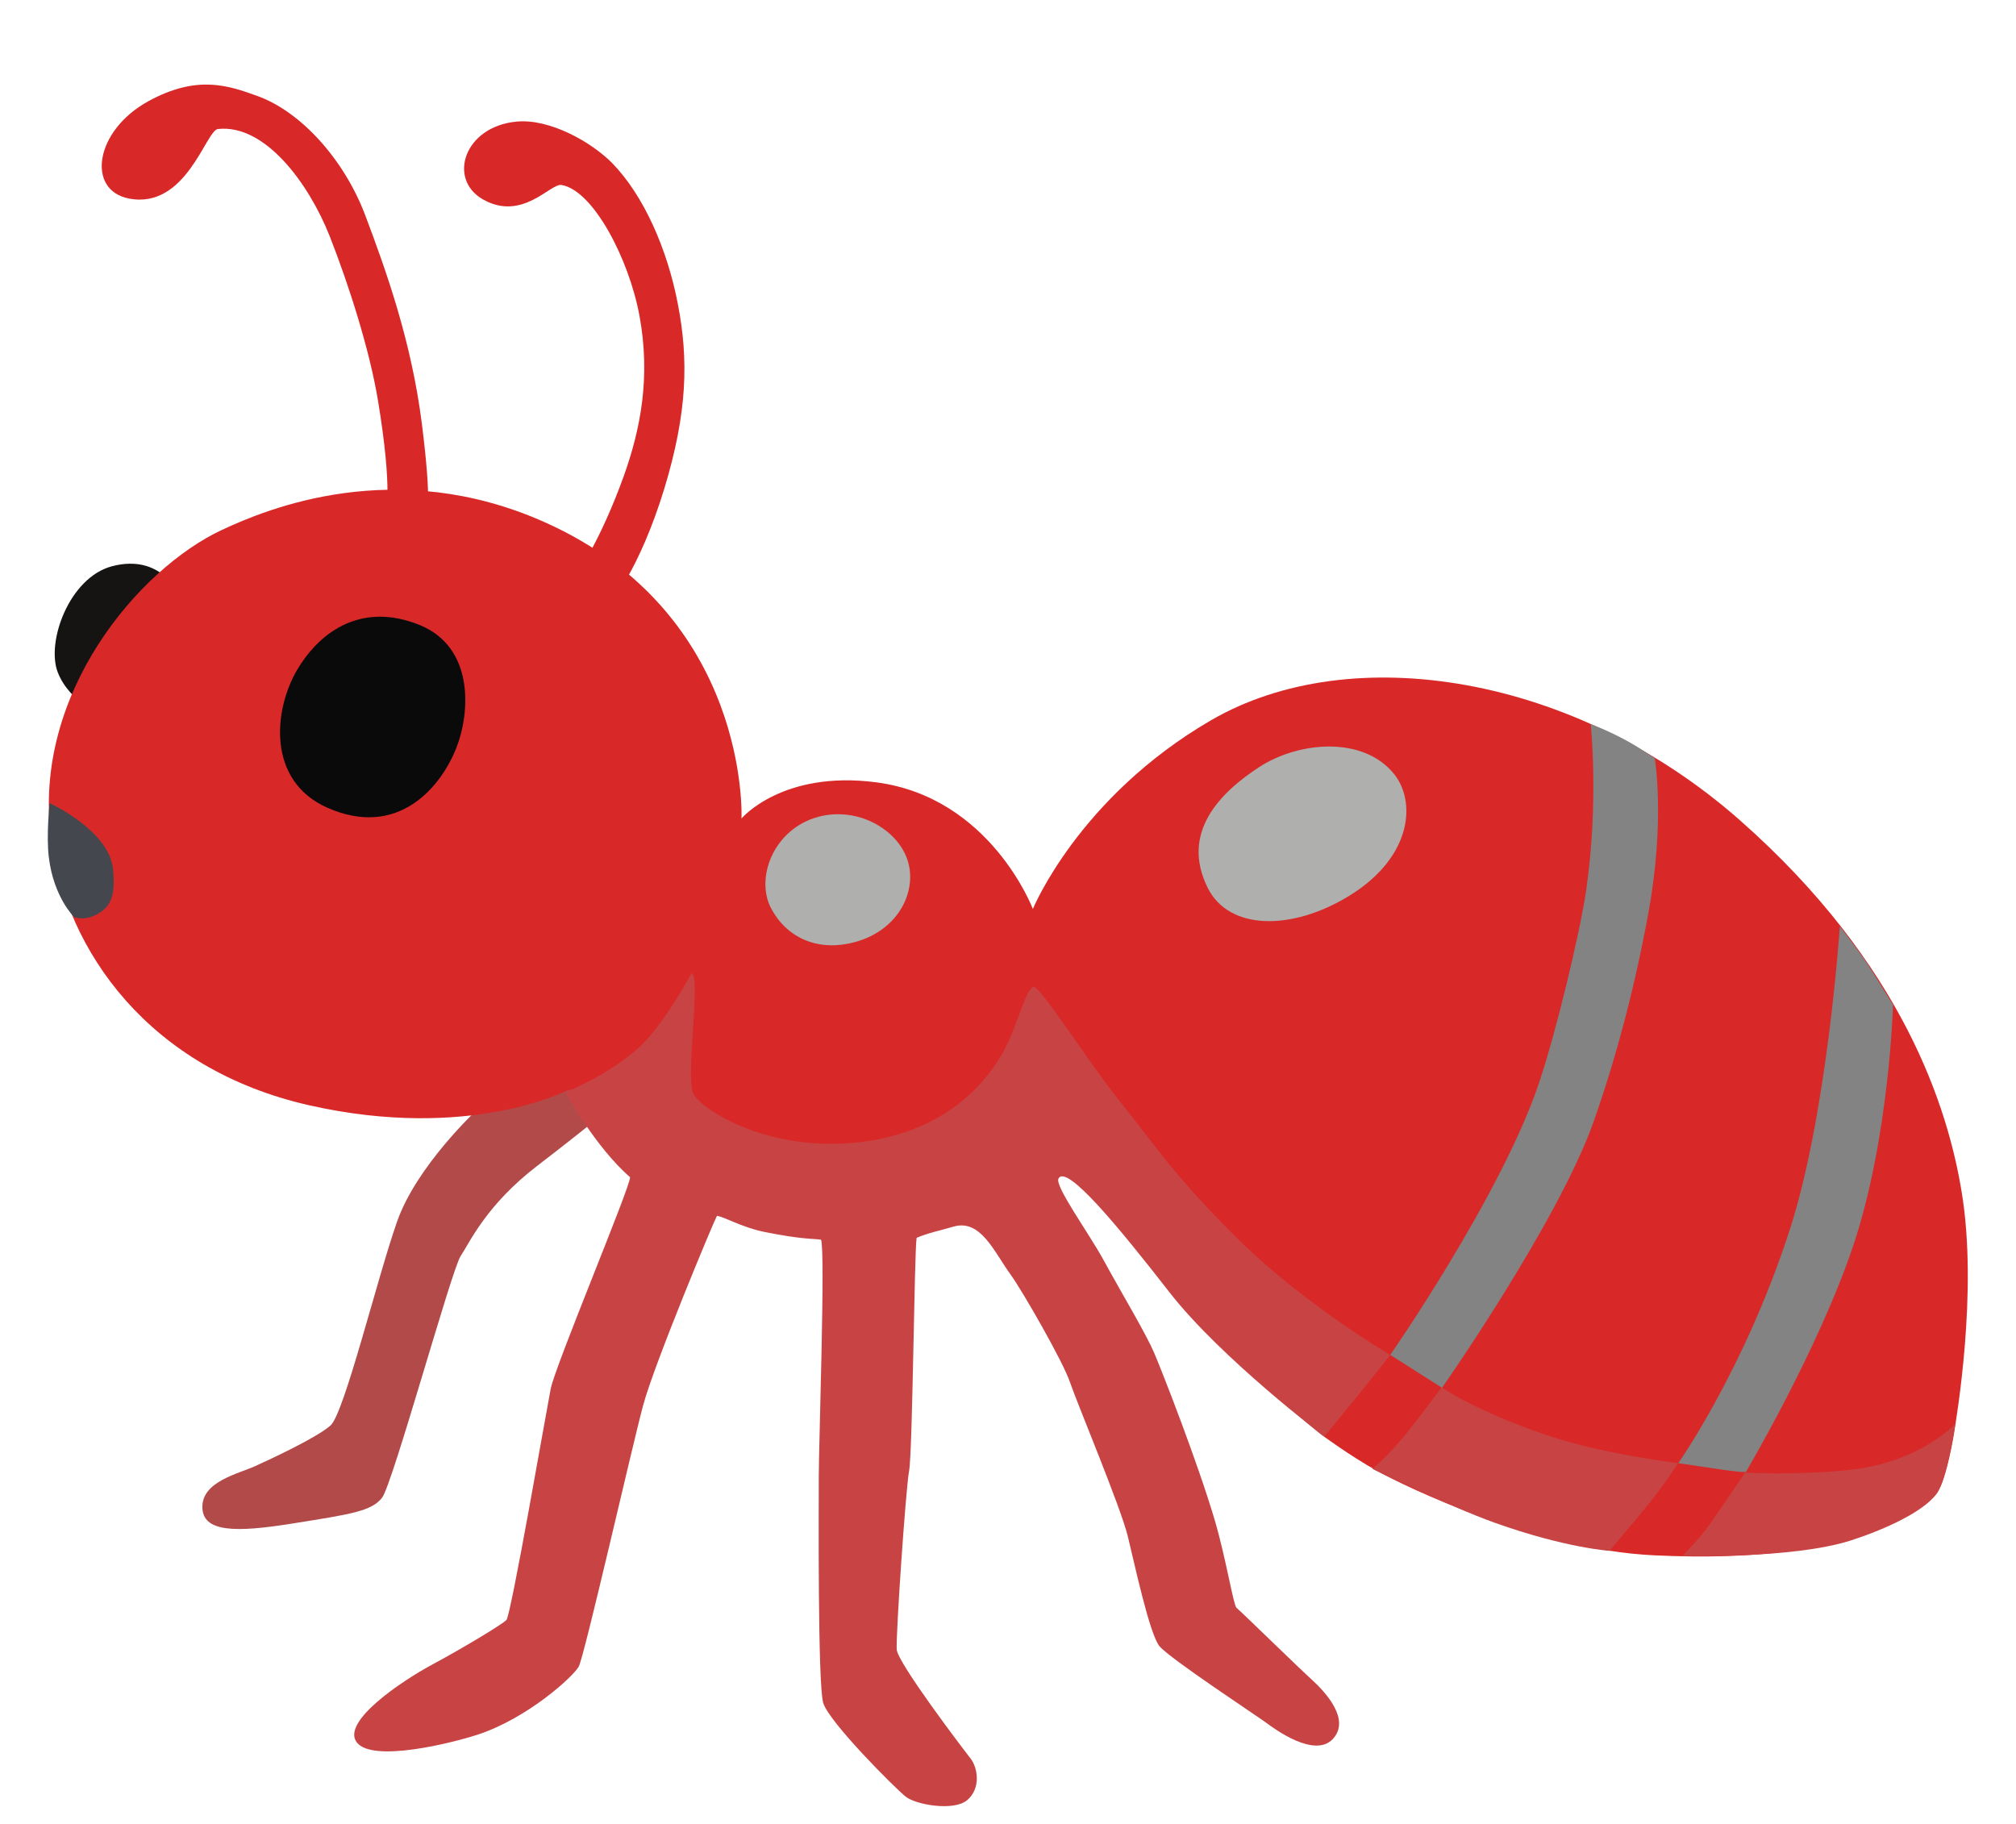 <svg width="21" height="19" viewBox="0 0 21 19" fill="none" xmlns="http://www.w3.org/2000/svg">
<path d="M4.969 11.561C4.969 11.561 4.34 12.143 4.136 12.726C3.931 13.307 3.586 14.724 3.443 14.849C3.301 14.975 2.83 15.195 2.657 15.273C2.485 15.352 2.108 15.431 2.108 15.697C2.108 15.964 2.453 15.966 3.051 15.87C3.65 15.774 3.869 15.744 3.98 15.602C4.09 15.459 4.704 13.227 4.798 13.085C4.892 12.944 5.066 12.55 5.601 12.141C6.135 11.732 6.749 11.229 6.749 11.229L5.741 10.601L4.969 11.561Z" fill="#B34A4A"/>
<path d="M1.861 6.189C1.861 6.189 1.68 5.765 1.169 5.898C0.72 6.015 0.477 6.692 0.603 7.007C0.728 7.322 1.082 7.463 1.082 7.463L1.861 6.189Z" fill="#151413"/>
<path d="M2.27 1.344C2.145 1.357 1.94 2.185 1.342 2.068C0.899 1.981 0.985 1.361 1.546 1.054C2.049 0.779 2.373 0.888 2.679 0.999C3.132 1.161 3.584 1.659 3.804 2.241C4.023 2.822 4.285 3.553 4.394 4.411C4.504 5.284 4.441 5.316 4.441 5.316L4.017 5.348C4.017 5.348 4.095 5.128 3.938 4.176C3.849 3.638 3.631 2.961 3.435 2.462C3.214 1.904 2.758 1.29 2.27 1.344Z" fill="#D82828"/>
<path d="M5.849 1.927C5.733 1.907 5.44 2.313 5.027 2.075C4.662 1.863 4.835 1.32 5.378 1.267C5.725 1.232 6.162 1.481 6.377 1.699C6.707 2.038 6.951 2.596 7.06 3.162C7.174 3.747 7.161 4.295 6.92 5.09C6.66 5.94 6.353 6.293 6.353 6.293L6.023 5.955C6.023 5.955 6.251 5.64 6.496 4.964C6.673 4.471 6.779 3.927 6.661 3.288C6.551 2.696 6.179 1.982 5.849 1.927Z" fill="#D82828"/>
<path d="M2.31 5.521C1.449 5.923 0.333 7.228 0.532 8.73C0.69 9.91 1.555 11.137 3.222 11.514C4.89 11.891 5.912 11.357 5.912 11.357L6.745 11.231L7.469 12.238L9.625 12.253L11.041 11.672C11.041 11.672 12.028 13.076 12.353 13.571C12.678 14.067 13.758 14.94 13.758 14.94C13.758 14.94 14.049 15.158 14.349 15.325C14.633 15.483 15.993 16.143 17.232 16.202C19.398 16.306 20.049 15.703 20.187 15.53C20.254 15.444 20.326 15.107 20.355 14.928C20.376 14.787 20.608 13.455 20.433 12.411C20.293 11.561 19.835 10.051 18.12 8.541C16.406 7.031 14.078 6.654 12.615 7.503C11.235 8.305 10.759 9.469 10.759 9.469C10.759 9.469 10.319 8.303 9.123 8.149C8.148 8.023 7.724 8.526 7.724 8.526C7.724 8.526 7.818 6.402 5.679 5.442C4.116 4.743 2.781 5.301 2.31 5.521Z" fill="#D82828"/>
<path d="M8.524 8.509C8.053 8.636 7.863 9.154 8.036 9.469C8.208 9.784 8.535 9.913 8.901 9.815C9.373 9.689 9.561 9.265 9.45 8.95C9.341 8.636 8.932 8.4 8.524 8.509Z" fill="#AFAFAE"/>
<path d="M12.581 9.25C12.801 9.691 13.454 9.702 14.059 9.329C14.72 8.92 14.752 8.338 14.515 8.055C14.19 7.664 13.525 7.725 13.116 7.991C12.707 8.258 12.294 8.675 12.581 9.25Z" fill="#AFAFAE"/>
<path d="M3.097 6.975C2.847 7.398 2.78 8.137 3.412 8.415C4.136 8.734 4.583 8.214 4.749 7.802C4.907 7.408 4.932 6.739 4.372 6.511C3.785 6.273 3.345 6.558 3.097 6.975Z" fill="#0A0A0A"/>
<path d="M1.177 9.052C1.199 9.273 1.177 9.414 1.052 9.499C0.896 9.607 0.772 9.553 0.772 9.553C0.772 9.553 0.559 9.347 0.509 8.933C0.48 8.703 0.517 8.366 0.517 8.366C0.517 8.366 1.137 8.651 1.177 9.052Z" fill="#44484E"/>
<path d="M7.203 10.138C7.308 10.173 7.132 11.236 7.226 11.4C7.32 11.566 8.017 12.014 8.973 11.896C9.928 11.779 10.354 11.182 10.506 10.847C10.603 10.636 10.696 10.292 10.766 10.281C10.836 10.269 11.332 11.06 11.674 11.484C12.016 11.908 12.229 12.252 12.913 12.924C13.597 13.596 14.482 14.115 14.482 14.115C14.482 14.115 14.297 14.348 14.148 14.533C13.997 14.717 13.795 14.965 13.795 14.965C13.795 14.965 12.719 14.151 12.182 13.462C11.659 12.79 11.11 12.121 11.026 12.277C10.984 12.354 11.343 12.847 11.492 13.12C11.705 13.509 11.934 13.887 12.023 14.094C12.108 14.293 12.474 15.228 12.655 15.84C12.772 16.241 12.848 16.72 12.88 16.748C12.968 16.826 13.528 17.374 13.671 17.503C13.811 17.632 14.071 17.915 13.883 18.116C13.694 18.317 13.282 18.015 13.188 17.945C13.094 17.875 12.186 17.278 12.078 17.149C11.973 17.02 11.817 16.284 11.748 16.004C11.671 15.691 11.217 14.611 11.146 14.4C11.076 14.188 10.65 13.448 10.533 13.286C10.35 13.033 10.215 12.696 9.931 12.778C9.791 12.82 9.667 12.843 9.548 12.895C9.524 13.049 9.506 15.131 9.47 15.32C9.435 15.51 9.33 17.043 9.341 17.184C9.353 17.325 10.025 18.21 10.109 18.317C10.191 18.423 10.215 18.636 10.074 18.753C9.933 18.87 9.543 18.8 9.437 18.718C9.331 18.636 8.634 17.938 8.575 17.739C8.517 17.538 8.529 15.674 8.529 15.367C8.529 15.061 8.599 13.008 8.552 12.914C8.482 12.902 8.358 12.914 7.957 12.832C7.727 12.785 7.538 12.672 7.468 12.666C7.432 12.731 6.819 14.199 6.7 14.637C6.583 15.072 6.087 17.256 6.028 17.362C5.969 17.467 5.497 17.898 4.979 18.069C4.707 18.158 3.881 18.364 3.717 18.151C3.551 17.938 4.178 17.514 4.508 17.337C4.838 17.159 5.227 16.924 5.275 16.876C5.322 16.829 5.688 14.717 5.736 14.469C5.785 14.221 6.574 12.345 6.563 12.263C6.197 11.945 5.89 11.378 5.89 11.378C5.89 11.378 6.345 11.201 6.675 10.894C6.935 10.643 7.203 10.138 7.203 10.138Z" fill="#C84444"/>
<path d="M15.017 14.452C15.017 14.452 14.79 14.757 14.646 14.937C14.462 15.165 14.296 15.302 14.296 15.302C14.296 15.302 15.094 15.692 15.571 15.863C16.312 16.127 16.766 16.155 16.766 16.155C16.766 16.155 16.992 15.887 17.135 15.714C17.324 15.486 17.48 15.242 17.48 15.242C17.48 15.242 16.676 15.144 16.111 14.95C15.353 14.692 15.017 14.452 15.017 14.452Z" fill="#C84444"/>
<path d="M18.179 15.34C18.179 15.34 17.966 15.655 17.817 15.868C17.7 16.036 17.525 16.207 17.525 16.207C17.525 16.207 18.667 16.242 19.277 16.048C19.612 15.94 20.023 15.759 20.172 15.563C20.281 15.422 20.368 14.832 20.368 14.832C20.368 14.832 20.003 15.233 19.267 15.312C18.719 15.372 18.179 15.34 18.179 15.34Z" fill="#C84444"/>
<path d="M17.482 15.242C17.482 15.242 17.557 15.252 17.805 15.29C18.145 15.342 18.186 15.334 18.186 15.334C18.186 15.334 18.945 14.053 19.307 12.969C19.681 11.846 19.719 10.468 19.719 10.468C19.719 10.468 19.518 10.138 19.439 10.021C19.361 9.903 19.165 9.65 19.165 9.65C19.165 9.65 19.037 11.59 18.645 12.805C18.177 14.256 17.482 15.242 17.482 15.242Z" fill="#838383"/>
<path d="M14.482 14.114C14.482 14.114 15.632 12.459 16.027 11.294C16.205 10.771 16.458 9.719 16.523 9.271C16.656 8.351 16.57 7.543 16.57 7.543C16.57 7.543 16.743 7.605 16.954 7.721C17.083 7.792 17.237 7.899 17.237 7.899C17.237 7.899 17.348 8.537 17.172 9.503C17.036 10.252 16.843 10.996 16.6 11.685C16.228 12.734 15.021 14.457 15.021 14.457L14.482 14.114Z" fill="#838383"/>
</svg>
